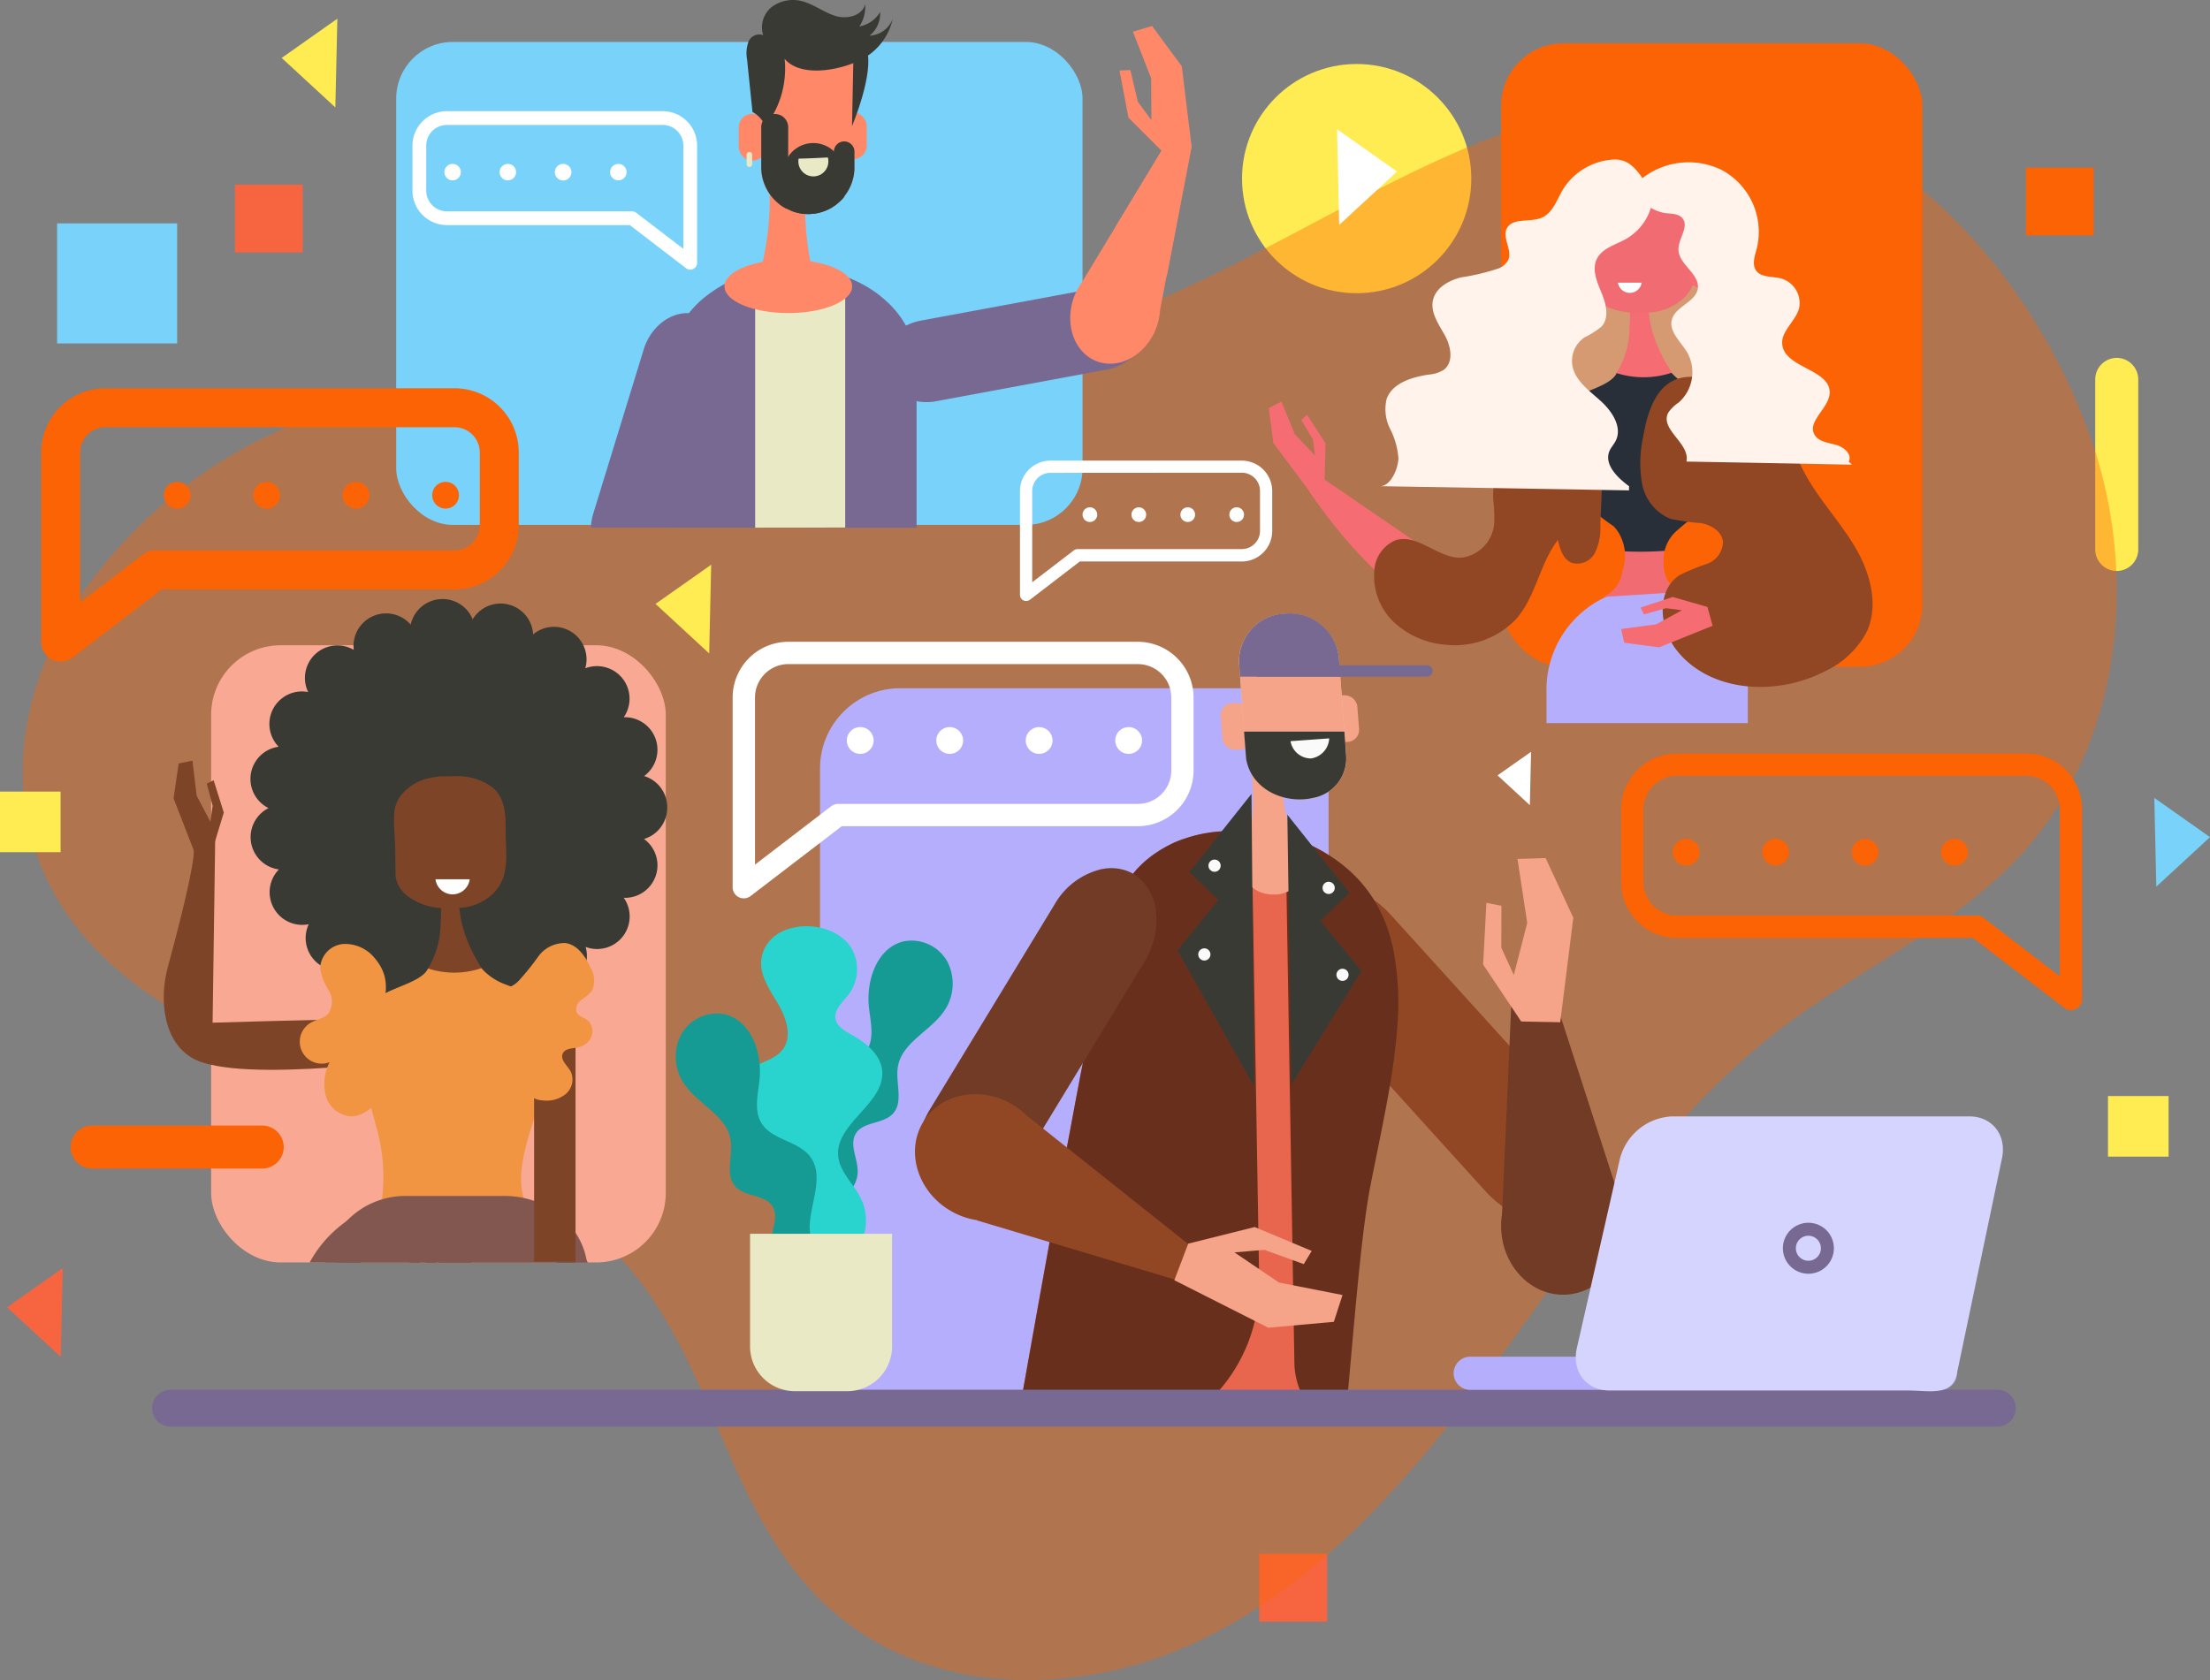 <svg xmlns="http://www.w3.org/2000/svg" id="prefix__Conferences" width="277.333" height="210.895" viewBox="0 0 277.333 210.895">
    <rect x="0" y="0" width="277.333" height="210.895" fill="#808080" stroke="none"/>
    <defs>
        <style>
            .prefix__cls-1{fill:#ffeb52}.prefix__cls-2{fill:#78d2f9}.prefix__cls-3{fill:#f76540}.prefix__cls-4{fill:#fb6304}.prefix__cls-6{fill:#b5aefc}.prefix__cls-7{fill:#786992}.prefix__cls-8{fill:#eae9c5}.prefix__cls-9{fill:#ff8868}.prefix__cls-10{fill:#3a3a35}.prefix__cls-11{fill:#914724}.prefix__cls-12{fill:#344a9f}.prefix__cls-14{fill:#fafafa}.prefix__cls-15{fill:#68301c}.prefix__cls-16{fill:#f5a489}.prefix__cls-17{fill:#723b26}.prefix__cls-22{fill:#825750}.prefix__cls-23{fill:#7d4428}.prefix__cls-25{fill:#f19542}.prefix__cls-26,.prefix__cls-33{fill:none;stroke:#400909;stroke-linecap:round;stroke-linejoin:round}.prefix__cls-26{stroke-width:1.19px}.prefix__cls-27{fill:#c78361;opacity:.32}.prefix__cls-28{fill:#fff}.prefix__cls-30{fill:#f56d73}.prefix__cls-31{fill:#282f39}.prefix__cls-32{fill:#f06c72}.prefix__cls-33{stroke-width:1.16px}.prefix__cls-34{fill:#fff3eb}.prefix__cls-38{fill:#169b94}
        </style>
    </defs>
    <g id="prefix__Layer_2" data-name="Layer 2">
        <g id="prefix__OBJECTS">
            <path id="prefix__Path_372" d="M462.161 105.243a2.712 2.712 0 0 1-2.7-2.707V81.191a2.712 2.712 0 0 1 2.7-2.7 2.713 2.713 0 0 1 2.7 2.7v21.345a2.712 2.712 0 0 1-2.7 2.707z" class="prefix__cls-1" data-name="Path 372" transform="translate(-196.531 -33.569)"/>
            <circle id="prefix__Ellipse_25" cx="14.387" cy="14.387" r="14.387" class="prefix__cls-1" data-name="Ellipse 25" transform="translate(155.86 8.033)"/>
            <path id="prefix__Rectangle_96" d="M0 0H15.068V15.068H0z" class="prefix__cls-2" data-name="Rectangle 96" transform="translate(7.165 28.039)"/>
            <path id="prefix__Rectangle_97" d="M0 0H8.515V8.515H0z" class="prefix__cls-3" data-name="Rectangle 97" transform="translate(29.477 23.175)"/>
            <path id="prefix__Rectangle_98" d="M0 0H8.515V8.515H0z" class="prefix__cls-3" data-name="Rectangle 98" transform="translate(158.023 195.041)"/>
            <path id="prefix__Rectangle_99" d="M0 0H8.515V8.515H0z" class="prefix__cls-4" data-name="Rectangle 99" transform="translate(254.225 21.035)"/>
            <path id="prefix__Path_373" d="M264.655 64.517c-7.605-22.289-28.041-44.842-53.9-43.228-29.755 1.86-53.627 26.656-82.938 31.474-1.969.32-3.937.572-5.911.818-27.106 3.142-55.733-1.533-81.833 8.309a60.346 60.346 0 0 0-28.79 23.354c-5.322 8.424-7.851 18.925-5.328 28.55 4.727 18.026 22.73 25.385 38.444 31.554 13.734 5.4 27.623 11.817 37.2 23.508 10.449 12.8 11.96 30.33 24.275 41.775 12.515 11.651 31.772 11.491 46.587 4.464 16.195-7.657 28.063-22.118 38.622-36.636 10.341-14.226 20.79-29.963 34.993-40.63 9.889-7.439 21.648-12.59 29.935-21.774 12.214-13.586 14.543-34.255 8.644-51.538zm-31.171-27.468a1.168 1.168 0 0 1 0-2.335 1.174 1.174 0 0 1 0 2.346z" data-name="Path 373" transform="translate(-2.126 -9.067)" style="opacity:.39;fill:#fb6304"/>
            <rect id="prefix__Rectangle_100" width="63.824" height="92.099" class="prefix__cls-6" data-name="Rectangle 100" rx="10.07" transform="translate(102.903 86.392)"/>
            <rect id="prefix__Rectangle_101" width="52.871" height="78.25" class="prefix__cls-4" data-name="Rectangle 101" rx="7.82" transform="translate(188.375 5.441)"/>
            <rect id="prefix__Rectangle_102" width="86.13" height="60.625" class="prefix__cls-2" data-name="Rectangle 102" rx="7.11" transform="translate(49.718 5.264)"/>
            <path id="prefix__Path_374" d="M146.92 91.283V70.836a10.117 10.117 0 0 1 1.465-5.2A13.734 13.734 0 0 1 151 62.584a17.385 17.385 0 0 1 11.376-4.006 18.238 18.238 0 0 1 8.321 1.957 15.346 15.346 0 0 1 2.592 1.642l.486.412a12.343 12.343 0 0 1 1.265 1.242 11.56 11.56 0 0 1 1.316 1.8 10.071 10.071 0 0 1 1.511 5.208v20.455z" class="prefix__cls-7" data-name="Path 374" transform="translate(-62.844 -25.051)"/>
            <path id="prefix__Path_375" d="M165.6 91.284v-32.1a19.016 19.016 0 0 1 4.767-.6 18.61 18.61 0 0 1 6.529 1.145v31.544z" class="prefix__cls-8" data-name="Path 375" transform="translate(-70.834 -25.052)"/>
            <path id="prefix__Path_376" d="M171.665 43.66c0-1.207-.052-3.022-.166-4.99h-4.286v3.03a35.479 35.479 0 0 1-2.123 11.909l.034.343c1.207-2.117 2.638-3.348 4.166-3.348s3 1.253 4.218 3.434a37.453 37.453 0 0 1-1.843-10.381z" class="prefix__cls-9" data-name="Path 376" transform="translate(-70.616 -16.536)"/>
            <path id="prefix__Path_377" d="M158.87 60.3c0 1.854 3.582 3.353 8.012 3.353s8.012-1.5 8.012-3.353-3.582-3.353-8.012-3.353-8.012 1.502-8.012 3.353z" class="prefix__cls-9" data-name="Path 377" transform="translate(-67.956 -24.355)"/>
            <rect id="prefix__Rectangle_103" width="3.371" height="5.877" class="prefix__cls-9" data-name="Rectangle 103" rx="1.685" transform="translate(92.7 14.288)"/>
            <rect id="prefix__Rectangle_104" width="3.371" height="5.877" class="prefix__cls-9" data-name="Rectangle 104" rx="1.685" transform="translate(105.398 14.094)"/>
            <path id="prefix__Path_378" d="M166.911 11.123v12.052a5.8 5.8 0 0 0 2.289 4.635 5.667 5.667 0 0 0 .773.515 5.419 5.419 0 0 0 .744.326 5.66 5.66 0 0 0 2.043.383 5.849 5.849 0 0 0 3.274-1A6.722 6.722 0 0 0 177 27.2a5.076 5.076 0 0 0 .572-.727l.2-.3.1-.183a1.42 1.42 0 0 0 .126-.246 3.078 3.078 0 0 0 .166-.372 2.205 2.205 0 0 0 .155-.423 5.219 5.219 0 0 0 .252-1.2 4.674 4.674 0 0 0 .029-.572V11.123a5.86 5.86 0 1 0-11.714 0z" class="prefix__cls-9" data-name="Path 378" transform="translate(-71.384 -2.168)"/>
            <path id="prefix__Path_379" d="M172.4 33.087a3.743 3.743 0 0 1 6.89 2.077v2.163a3.686 3.686 0 0 1-.132.944l-.624.5a3.433 3.433 0 0 0-.572.635 5.889 5.889 0 0 1-3.073.881 5.66 5.66 0 0 1-2.043-.383 3.028 3.028 0 0 1-.538-.7 3.674 3.674 0 0 1-.509-1.877v-2.163a3.748 3.748 0 0 1 .601-2.077z" class="prefix__cls-10" data-name="Path 379" transform="translate(-73.486 -13.414)"/>
            <path id="prefix__Path_380" d="M178.774 34.53a1.883 1.883 0 1 1-3.668.149c1.225-.023 2.444-.086 3.668-.149z" class="prefix__cls-8" data-name="Path 380" transform="translate(-74.887 -14.765)"/>
            <path id="prefix__Path_381" d="M177.775 7.625a7.564 7.564 0 0 0 4.28-5.265 3.279 3.279 0 0 1-2.907 2.106A3.548 3.548 0 0 0 180.47 1.5a3.794 3.794 0 0 1-2.6 1.808 4.481 4.481 0 0 0 .721-2.8c-.332 1.442-2.232 1.917-3.651 1.505S172.316.632 170.9.208a4.469 4.469 0 0 0-3.909.572A3.245 3.245 0 0 0 165.8 4.4a1.471 1.471 0 0 0-1.848.83 4.263 4.263 0 0 0-.172 2.232q.332 3.3.675 6.587a3.634 3.634 0 0 1 1.62 1.791 11.834 11.834 0 0 0 2.415-8.458c2.035 2.377 6.87 1.41 9.285.243z" class="prefix__cls-10" data-name="Path 381" transform="translate(-70.025 .008)"/>
            <path id="prefix__Path_382" d="M187.006 11.526l-.166 8.206s2.81-6.673 1.848-9.591-1.682 1.385-1.682 1.385z" class="prefix__cls-10" data-name="Path 382" transform="translate(-79.92 -3.899)"/>
            <path id="prefix__Path_383" d="M182.881 32.228v6.9a6.725 6.725 0 0 0 .967-.83 5.076 5.076 0 0 0 .572-.727l.2-.3.1-.183a1.417 1.417 0 0 0 .126-.246 3.076 3.076 0 0 0 .166-.372 2.2 2.2 0 0 0 .155-.423 5.22 5.22 0 0 0 .252-1.2 4.68 4.68 0 0 0 .029-.572v-2.047a1.293 1.293 0 0 0-2.581 0z" class="prefix__cls-10" data-name="Path 383" transform="translate(-78.221 -13.264)"/>
            <path id="prefix__Path_384" d="M166.93 26.637V31.7a5.889 5.889 0 0 0 3.07 5.146 1.213 1.213 0 0 0 .206-.378 1.5 1.5 0 0 0 .109-.572v-9.259A1.665 1.665 0 0 0 168.687 25h-.069a1.665 1.665 0 0 0-1.688 1.637z" class="prefix__cls-10" data-name="Path 384" transform="translate(-71.403 -10.689)"/>
            <path id="prefix__Path_385" d="M171 43.406a5.667 5.667 0 0 0 .773.515 5.419 5.419 0 0 0 .744.326 5.66 5.66 0 0 0 2.043.383 5.849 5.849 0 0 0 3.274-1 6.725 6.725 0 0 0 .967-.829 3.344 3.344 0 0 0 .292-.338c-.046-.057-.092-.1-.143-.155a2.575 2.575 0 0 0-1.831-.767h-3.657A2.609 2.609 0 0 0 171 43.406z" class="prefix__cls-10" data-name="Path 385" transform="translate(-73.144 -17.764)"/>
            <path id="prefix__Path_386" d="M164.073 35.207a.349.349 0 0 0 .349-.349v-1.179a.349.349 0 0 0-.349-.349.343.343 0 0 0-.343.349v1.179a.343.343 0 0 0 .343.349z" class="prefix__cls-8" data-name="Path 386" transform="translate(-70.034 -14.252)"/>
            <path id="prefix__Path_387" d="M198.225 67.275l21.175-3.926c3.319-.612 6.472 1.145 7.01 3.943s-1.717 5.557-5.053 6.169l-21.173 3.926a6.609 6.609 0 0 1-5.293-1.2 4.652 4.652 0 0 1-1.579-2.215 3.835 3.835 0 0 1-.132-.5 4.733 4.733 0 0 1 1.076-3.9 5.775 5.775 0 0 1 .692-.75 6.81 6.81 0 0 1 3.277-1.547z" class="prefix__cls-7" data-name="Path 387" transform="translate(-82.601 -27.041)"/>
            <path id="prefix__Path_388" d="M140.117 95.6H129.57a7.354 7.354 0 0 1 .3-1.751l6.329-20.6c.99-3.228 4.006-5.2 6.735-4.389s4.126 4.1 3.136 7.331z" class="prefix__cls-7" data-name="Path 388" transform="translate(-55.423 -29.373)"/>
            <path id="prefix__Path_389" d="M235.44 49.457c-1.551 3.285-.618 7.09 2.089 8.5s6.157-.109 7.714-3.393a7.742 7.742 0 0 0 .727-2.861l3.9-20.332L247.205 30 236.23 48.146a8.47 8.47 0 0 0-.79 1.31z" class="prefix__cls-9" data-name="Path 389" transform="translate(-100.387 -12.828)"/>
            <path id="prefix__Path_390" d="M244.48 41.445L251.393 30l2.69 1.4-3.09 16.1a12.225 12.225 0 0 1-6.513-6.055z" class="prefix__cls-9" data-name="Path 390" transform="translate(-104.575 -12.828)"/>
            <path id="prefix__Path_391" d="M251.177 21.753l3.382-.807-1.247-10.209-3.732-5.047-2.4.715 2.289 5.86.029 5.236L247.8 15.2l-.939-3.977-1.362.052 1.122 5.929z" class="prefix__cls-9" data-name="Path 391" transform="translate(-105.011 -2.429)"/>
            <path id="prefix__Path_392" d="M294.471 197.759l22.982 25.362c3.594 3.977 4.006 9.316.984 11.886s-8.492 1.419-12.086-2.558L283.386 207.1a10.671 10.671 0 0 1-2.976-7.788.16.16 0 0 1 0-.051 5.974 5.974 0 0 1 1.454-3.531 5.564 5.564 0 0 1 .526-.509 6.752 6.752 0 0 1 5.837-1.173 9.833 9.833 0 0 1 1.476.441 12.28 12.28 0 0 1 4.767 3.273z" class="prefix__cls-11" data-name="Path 392" transform="translate(-119.933 -82.914)"/>
            <path id="prefix__Path_393" d="M233.512 309.632l-8.773-3.342-.469 3.342z" class="prefix__cls-12" data-name="Path 393" transform="translate(-95.93 -131.009)"/>
            <path id="prefix__Path_394" d="M268.239 305.906l-.349-5.133-.217-3.193-7.485 2.06-22.747 6.266z" class="prefix__cls-12" data-name="Path 394" transform="translate(-101.563 -127.283)"/>
            <path id="prefix__Path_395" d="M263.7 256.6q.132-1.087.24-2.232c1.03-9.969 1.866-22.553 3.153-29.185.647-3.3 1.4-6.741 2.031-10.18.16-.87.32-1.717.458-2.6.172-1.07.326-2.129.452-3.187.057-.475.109-.961.166-1.442.029-.349.063-.692.092-1.053a33.85 33.85 0 0 0-.423-9.545 20.531 20.531 0 0 0-.744-2.661c-1.6-4.441-4.813-8.109-10.65-10.449L258.3 184l-.217-.092c-.624-.24-1.27-.458-1.951-.664-.572-.183-1.179-.338-1.774-.469s-1.236-.235-1.854-.309a19.422 19.422 0 0 0-4.223-.092 17.345 17.345 0 0 0-4.246.9c-.315.1-.629.217-.933.343a11.832 11.832 0 0 0-1.185.572 15.4 15.4 0 0 0-1.448.87 13.382 13.382 0 0 0-2.335 2 12.126 12.126 0 0 0-2.972 5.941c-.383 1.288-.944 3.805-1.642 7.153-.166.876-.361 1.808-.572 2.787-.338 1.717-.7 3.537-1.076 5.488-.286 1.482-.572 3.039-.893 4.63-.16.858-.32 1.717-.492 2.6l-.979 5.253c-.572 2.93-1.093 5.929-1.642 8.921-1.814 9.952-3.571 19.829-4.8 26.776z" data-name="Path 395" transform="translate(-95.417 -77.973)" style="fill:#e8664e"/>
            <path id="prefix__Path_396" d="M278.1 169.122q-.086-.8-.206-1.682l-3.537.2c.029.361.057.7.08 1.03q1.84.23 3.663.452z" class="prefix__cls-14" data-name="Path 396" transform="translate(-117.356 -71.617)"/>
            <path id="prefix__Path_397" d="M243.551 256.584a20.447 20.447 0 0 0 9.883-17.814l-.95-56.333a19.421 19.421 0 0 0-4.223-.092 17.343 17.343 0 0 0-4.246.9c-.315.1-.629.217-.933.343a11.84 11.84 0 0 0-1.185.572 15.392 15.392 0 0 0-1.448.87 13.38 13.38 0 0 0-2.335 2 12.126 12.126 0 0 0-2.953 5.951c-.383 1.288-.944 3.806-1.642 7.153-.166.876-.361 1.808-.572 2.787-.338 1.717-.7 3.537-1.076 5.488-.286 1.482-.572 3.039-.893 4.63-.16.858-.32 1.717-.492 2.6l-.979 5.253c-.572 2.93-1.093 5.929-1.642 8.921-1.814 9.952-3.571 19.829-4.8 26.776z" class="prefix__cls-15" data-name="Path 397" transform="translate(-95.417 -77.961)"/>
            <path id="prefix__Path_398" d="M287.032 257.336h2.4c1.019-10.346 1.877-22.936 3.176-29.7.681-3.5 1.465-7.142 2.129-10.781.172-.921.332-1.837.481-2.758.183-1.145.343-2.255.469-3.376.069-.5.114-1.013.177-1.522.034-.372.069-.738.092-1.116a35.9 35.9 0 0 0-.446-10.112 21.965 21.965 0 0 0-.773-2.815c-1.677-4.7-5.053-8.584-11.176-11.062l-.183-.063a9.4 9.4 0 0 0-1.316 4.984l1.019 60.808a9.488 9.488 0 0 0 3.951 7.513z" class="prefix__cls-15" data-name="Path 398" transform="translate(-120.648 -78.713)"/>
            <path id="prefix__Path_399" d="M277.67 171.28c-.074-.933-.217-2.329-.423-3.84l-3.537.2c.069.9.137 1.717.183 2.335a25.528 25.528 0 0 1-1.053 9.276 1.949 1.949 0 0 0 .046.263c.876-1.688 1.98-2.707 3.239-2.775s2.529.83 3.674 2.466a27.639 27.639 0 0 1-2.129-7.925z" class="prefix__cls-16" data-name="Path 399" transform="translate(-116.706 -71.617)"/>
            <path id="prefix__Path_400" d="M276.387 190.535a4.436 4.436 0 0 1-1.1-.074h-.034a4.006 4.006 0 0 1-3.2-3.485 3.611 3.611 0 0 1 .864-2.6 4.006 4.006 0 0 1 2.346-1.345 5.65 5.65 0 0 1 .572-.063 4.223 4.223 0 0 1 2.861.887 3.221 3.221 0 0 1 .481.446 3.657 3.657 0 0 1 .979 2.215 3.846 3.846 0 0 1-3.76 4.023z" class="prefix__cls-16" data-name="Path 400" transform="translate(-116.361 -78.254)"/>
            <path id="prefix__Path_401" d="M343.753 241.219l-8.647-26.719-4.5-.2-1.316 29.757a9.9 9.9 0 0 0-.1 2.026c.286 4.784 4.006 8.4 8.286 8.08s7.542-4.452 7.256-9.236a9.351 9.351 0 0 0-.979-3.708z" class="prefix__cls-17" data-name="Path 401" transform="translate(-140.802 -91.661)"/>
            <path id="prefix__Path_402" d="M279.119 146l-3.434 2.129a.607.607 0 0 1-.807-.155l-.172-.24a.521.521 0 0 1 .154-.75l3.434-2.129a.612.612 0 0 1 .807.149l.172.246a.521.521 0 0 1-.155.75z" data-name="Path 402" transform="translate(-117.462 -61.916)" style="fill:#d39933"/>
            <path id="prefix__Path_403" d="M293.69 158.37h-.4a1.591 1.591 0 0 1-1.717-1.408l-.223-2.861a1.528 1.528 0 0 1 1.488-1.585h.4a1.6 1.6 0 0 1 1.717 1.408l.223 2.861a1.528 1.528 0 0 1-1.488 1.585z" class="prefix__cls-16" data-name="Path 403" transform="translate(-124.622 -65.231)"/>
            <path id="prefix__Path_404" d="M270.019 160.054h-.406a1.6 1.6 0 0 1-1.717-1.4l-.217-2.861a1.516 1.516 0 0 1 1.482-1.585h.406a1.585 1.585 0 0 1 1.717 1.4l.217 2.861a1.517 1.517 0 0 1-1.482 1.585z" class="prefix__cls-16" data-name="Path 404" transform="translate(-114.497 -65.953)"/>
            <path id="prefix__Path_405" d="M281.029 157.724c-3.365.8-7.674-.876-8.4-4.881l-.916-12.017a5.952 5.952 0 0 1 5.814-6.2 6.245 6.245 0 0 1 6.7 5.494s.91 11.983.916 12.017a5.075 5.075 0 0 1-4.114 5.587z" data-name="Path 405" transform="translate(-116.219 -57.575)" style="fill:#edc59c"/>
            <path id="prefix__Path_406" d="M281.029 157.724c-3.365.8-7.674-.876-8.4-4.881l-.916-12.017a5.952 5.952 0 0 1 5.814-6.2 6.245 6.245 0 0 1 6.7 5.494s.91 11.983.916 12.017a5.075 5.075 0 0 1-4.114 5.587z" class="prefix__cls-16" data-name="Path 406" transform="translate(-116.219 -57.575)"/>
            <path id="prefix__Path_407" d="M271.827 142.489h12.59c-.109-1.425-.183-2.426-.183-2.426a6.215 6.215 0 0 0-6.7-5.494 5.976 5.976 0 0 0-5.814 6.2z" class="prefix__cls-7" data-name="Path 407" transform="translate(-116.219 -57.55)"/>
            <path id="prefix__Path_408" d="M285.4 160.48h-12.59l.263 3.434c.721 4.006 5.03 5.677 8.395 4.881a5.042 5.042 0 0 0 4.12-5.591c.012-.034-.08-1.167-.188-2.724z" class="prefix__cls-10" data-name="Path 408" transform="translate(-116.693 -68.64)"/>
            <path id="prefix__Path_409" d="M283 162.309a2.6 2.6 0 0 0 2.564 2.169 2.667 2.667 0 0 0 2.289-2.518z" class="prefix__cls-14" data-name="Path 409" transform="translate(-121.051 -69.273)"/>
            <path id="prefix__Path_410" d="M229.646 202.231l-15.663 25.752c-2.455 4.006-6.987 5.688-10.077 3.68s-3.622-6.93-1.145-10.964l15.657-25.752a9.225 9.225 0 0 1 5.951-4.418h.046a5.722 5.722 0 0 1 3.485.406 5.842 5.842 0 0 1 .572.326 6.255 6.255 0 0 1 2.667 4.727 9.025 9.025 0 0 1 .034 1.368 10.358 10.358 0 0 1-1.528 4.876z" class="prefix__cls-17" data-name="Path 410" transform="translate(-86.062 -81.446)"/>
            <path id="prefix__Path_411" d="M213.1 241.442c-4.006-2.524-9.087-1.648-11.365 1.951s-.887 8.584 3.107 11.09a9.288 9.288 0 0 0 3.559 1.328v.029l25.683 7.68 2.26-3.577-21.677-17.259a9.551 9.551 0 0 0-1.568-1.242z" class="prefix__cls-11" data-name="Path 411" transform="translate(-85.821 -102.654)"/>
            <path id="prefix__Path_412" d="M259.265 271.233l-1.745 4.589 11.794 5.963 8.223-.738 1.087-3.365-7.977-1.568-5.579-3.783 3.754-.32 4.939 1.791 1-1.654-7.159-3z" class="prefix__cls-16" data-name="Path 412" transform="translate(-110.153 -115.123)"/>
            <path id="prefix__Path_413" d="M267.485 174.13l-7.806 9.814 3.645 3.514-5.145 6.3 9.625 17.088z" class="prefix__cls-10" data-name="Path 413" transform="translate(-110.435 -74.478)"/>
            <path id="prefix__Path_414" d="M282.3 178.69l7.806 9.814-3.645 3.514 5.145 6.306-8.806 14.261z" class="prefix__cls-10" data-name="Path 414" transform="translate(-120.752 -76.429)"/>
            <circle id="prefix__Ellipse_26" cx=".767" cy=".767" r=".767" class="prefix__cls-14" data-name="Ellipse 26" transform="translate(151.648 107.898)"/>
            <circle id="prefix__Ellipse_27" cx=".767" cy=".767" r=".767" class="prefix__cls-14" data-name="Ellipse 27" transform="translate(150.366 119.04)"/>
            <circle id="prefix__Ellipse_28" cx=".767" cy=".767" r=".767" class="prefix__cls-14" data-name="Ellipse 28" transform="translate(165.966 110.685)"/>
            <path id="prefix__Path_415" d="M294.584 213.257a.761.761 0 1 1-.221-.542.767.767 0 0 1 .221.542z" class="prefix__cls-14" data-name="Path 415" transform="translate(-125.35 -90.887)"/>
            <path id="prefix__Path_416" d="M330.013 208.725l4.9.092 1.642-13.116-3.474-7.491-3.531.109 1.219 8.04-1.682 6.529-1.568-3.428.017-5.253-1.888-.378-.412 7.748z" class="prefix__cls-16" data-name="Path 416" transform="translate(-139.119 -80.501)"/>
            <path id="prefix__Path_417" d="M296.549 147.346h-21.174a.721.721 0 0 1-.715-.721.715.715 0 0 1 .715-.715h21.173a.721.721 0 0 1 .721.715.727.727 0 0 1-.72.721z" class="prefix__cls-7" data-name="Path 417" transform="translate(-117.484 -62.408)"/>
            <path id="prefix__Path_418" d="M264.92 304.83H35.68a2.315 2.315 0 1 0 0 4.63h229.24a2.315 2.315 0 0 0 0-4.63z" class="prefix__cls-7" data-name="Path 418" transform="translate(-14.272 -130.385)"/>
            <rect id="prefix__Rectangle_105" width="57.054" height="77.472" data-name="Rectangle 105" rx="8.73" transform="translate(26.495 80.996)" style="fill:#f9a993"/>
            <path id="prefix__Path_419" d="M103.8 269.255A16.281 16.281 0 0 0 88.8 259a15.842 15.842 0 0 0-3.474.389V259a17.182 17.182 0 0 0-1.866.933 16.521 16.521 0 0 0-9.643 9.3z" data-name="Path 419" transform="translate(-31.576 -110.781)" style="fill:#1c231d"/>
            <path id="prefix__Path_420" d="M84.553 271.2a22.249 22.249 0 0 0-3.176-5.579c-1.047-1.4-1.631-2.381-3.485-1.986A15.216 15.216 0 0 0 67.9 271.2z" class="prefix__cls-22" data-name="Path 420" transform="translate(-29.044 -112.726)"/>
            <path id="prefix__Path_421" d="M118.835 272.325a13.281 13.281 0 0 0-8.1-6.06c-1.66-.389-2.18.572-3.119 1.963a24.848 24.848 0 0 0-2.289 4.1z" class="prefix__cls-22" data-name="Path 421" transform="translate(-45.054 -113.851)"/>
            <path id="prefix__Path_422" d="M107.219 157.6v-.04a.235.235 0 0 0 0-.063 4.092 4.092 0 0 0-2.9-3.891 4.1 4.1 0 0 0 1.448-4.641 4.086 4.086 0 0 0-4.006-2.741 4.092 4.092 0 0 0-.143-4.853 4.1 4.1 0 0 0-4.681-1.293 4.086 4.086 0 0 0-6.552-4.252 4.086 4.086 0 0 0-7.582-1.894 4.086 4.086 0 0 0-7.777.67 4.086 4.086 0 0 0-7.147 3.159 4.08 4.08 0 0 0-5.723 5.3 4.086 4.086 0 0 0-3.7 6.867 4.08 4.08 0 0 0-1.27 7.7 4.086 4.086 0 0 0 1.3 7.7 4.092 4.092 0 0 0-.658 4.83 4.086 4.086 0 0 0 4.4 2.049 4.086 4.086 0 0 0 5.723 5.282 4.086 4.086 0 0 0 7.159 3.13 4.086 4.086 0 0 0 3.674 3.193h.316a4.063 4.063 0 0 0 3.788-2.569 4.08 4.08 0 0 0 7.548-1.911 4.086 4.086 0 0 0 6.541-4.275 4.086 4.086 0 0 0 4.79-6.163 4.086 4.086 0 0 0 4.006-2.758 4.08 4.08 0 0 0-1.471-4.63 4.092 4.092 0 0 0 2.913-3.909z" class="prefix__cls-10" data-name="Path 422" transform="translate(-23.487 -56.192)"/>
            <path id="prefix__Path_423" d="M41.416 181.748l-1.843 1.568v.132c.835.99-3.039 14.787-3.279 15.817-.921 3.954-.326 9.1 3.434 11.027a7.148 7.148 0 0 0 2.249.692c-.12 0 .057-4.744.063-5.248l.309-21.8v-.269l.04-2.775z" class="prefix__cls-23" data-name="Path 423" transform="translate(-15.361 -77.37)"/>
            <path id="prefix__Path_424" d="M69.655 228.5s-25.889 3.657-28.945-.876l1.253-3.571 2.152-.074c5.826-.177 21.648-.635 24.269-.389z" class="prefix__cls-23" data-name="Path 424" transform="translate(-17.413 -95.603)"/>
            <path id="prefix__Path_425" d="M93.313 254.187a5.917 5.917 0 0 0 .28-2.587h4.858c-.521 3.491.835 4.887 2.255 5.2l-9.8.635a4.006 4.006 0 0 0 2.4-3.25z" data-name="Path 425" transform="translate(-38.886 -107.616)" style="fill:#ffb980"/>
            <path id="prefix__Path_426" d="M98.537 188.317l-4.223-.137v.2a19.8 19.8 0 0 1 .979 7.914 11.193 11.193 0 0 1-1.717 6c-.189.155-.109 2.615 3.113 2.718a6.032 6.032 0 0 0 4.727-1.631c-3.516-4.597-4.962-10.074-2.879-15.064z" class="prefix__cls-23" data-name="Path 426" transform="translate(-40.001 -80.488)"/>
            <path id="prefix__Path_427" d="M82.627 225.453c.9 3.308 3.76 4.189 5.27 6.192a.269.269 0 0 1 .28.092 4.869 4.869 0 0 1 .681.95 5.94 5.94 0 0 1 .681 2.192 40.1 40.1 0 0 0 4.853-.063 4.876 4.876 0 0 1 1.408-2.466 39.045 39.045 0 0 1 3.514-2.861 15.01 15.01 0 0 0 5.019-9.322 3.828 3.828 0 0 0-.641-2.993c-1.1-1.431-3.325-1.923-5.351-2.741a7.439 7.439 0 0 1-3.107-2.072 10.558 10.558 0 0 1-6.684.04c-.8 1.717-4.647 2.386-6.043 3.559-2.117 1.785-.618 6.786.12 9.493z" class="prefix__cls-25" data-name="Path 427" transform="translate(-34.827 -90.831)"/>
            <path id="prefix__Path_428" d="M101.45 180.57a1.717 1.717 0 0 1 2.484.681" class="prefix__cls-26" data-name="Path 428" transform="translate(-43.395 -77.113)"/>
            <path id="prefix__Path_429" d="M91.6 179.87a1.717 1.717 0 0 0-2.484.681" class="prefix__cls-26" data-name="Path 429" transform="translate(-38.121 -76.813)"/>
            <path id="prefix__Path_430" d="M105.379 188.345a1.145 1.145 0 1 1-1.145-1.145 1.144 1.144 0 0 1 1.145 1.145z" class="prefix__cls-27" data-name="Path 430" transform="translate(-44.096 -80.069)"/>
            <path id="prefix__Path_431" d="M86.47 177.29c0 .366.034.732.046 1.1.051 1.379.057 2.758.08 4.137a2.289 2.289 0 0 0 0 .28 3.651 3.651 0 0 0 1.219 2.243 4.4 4.4 0 0 0 .526.429 7.971 7.971 0 0 0 4.759 1.351l1.11-.029a6.627 6.627 0 0 0 4.532-1.717 4.443 4.443 0 0 0 .361-.372c.114-.143.229-.275.326-.423a4.436 4.436 0 0 0 .464-.807 3.942 3.942 0 0 0 .235-.572c.046-.137.086-.28.12-.418a9.345 9.345 0 0 0 .235-2.506.218.218 0 0 0 0-.086v-.252c0-.647-.057-1.3-.069-1.951v-.8c0-1.688-.069-3.64-1.356-4.956a4.131 4.131 0 0 0-.412-.361 7.5 7.5 0 0 0-4.721-1.316h-1.51a1.649 1.649 0 0 0-.406.034c-.137.034-.275.029-.406.052-.275.046-.572.1-.818.16a6.077 6.077 0 0 0-3.731 2.461 4.1 4.1 0 0 0-.618 1.9 15.021 15.021 0 0 0 .034 2.419z" class="prefix__cls-23" data-name="Path 431" transform="translate(-36.958 -72.826)"/>
            <path id="prefix__Path_432" d="M99.792 192.86a2.163 2.163 0 0 1-4.292 0z" class="prefix__cls-28" data-name="Path 432" transform="translate(-40.85 -82.49)"/>
            <path id="prefix__Path_433" d="M81.289 245.831a21.648 21.648 0 0 1-2.289 5.54h24.733c-1.391-2.8-3.714-5.568-4.378-8.693-1.019-4.813 2.861-11.668 2.8-14.776L86.136 217.19c-9.425.835-7 10.341-5.019 17.551a22.386 22.386 0 0 1 .172 11.09z" class="prefix__cls-25" data-name="Path 433" transform="translate(-33.792 -92.897)"/>
            <path id="prefix__Path_434" d="M75.155 208.861a4.773 4.773 0 0 0-4.006-1.8 3.169 3.169 0 0 0-2.861 3.016 7.551 7.551 0 0 0 1.07 2.8 2.735 2.735 0 0 1 0 2.861c-.572.681-1.551.778-2.289 1.225a2.753 2.753 0 0 0 2.4 4.933 5.98 5.98 0 0 0-.469 4.24 3.548 3.548 0 0 0 3.17 2.558c1.585 0 2.861-1.265 3.868-2.472a2.289 2.289 0 0 0 .572-.91 2.529 2.529 0 0 0-.086-1.11c-.572-2.627-1.225-6.043-.492-8.693.651-2.419.955-4.479-.877-6.648z" class="prefix__cls-25" data-name="Path 434" transform="translate(-28.11 -88.563)"/>
            <path id="prefix__Path_435" d="M95.837 272.431h4.034l2.375-1.854a2.06 2.06 0 0 0 .355-2.861l-.4-.515a2.054 2.054 0 0 0-2.861-.349l-3.268 2.548a2.06 2.06 0 0 0-.349 2.861z" class="prefix__cls-23" data-name="Path 435" transform="translate(-40.763 -113.957)"/>
            <path id="prefix__Path_436" d="M94.569 276.059l.532-.412a.414.414 0 1 0-.509-.652l-1.362 1.064z" class="prefix__cls-23" data-name="Path 436" transform="translate(-39.879 -117.585)"/>
            <path id="prefix__Path_437" d="M91.059 274.275l3.605-2.815a.412.412 0 0 0-.509-.647l-4.435 3.462z" class="prefix__cls-23" data-name="Path 437" transform="translate(-38.377 -115.801)"/>
            <path id="prefix__Path_438" d="M95.8 269.188c.715-1.631-1.825-.715-2.564-.423-.99.395-2.072 1.293-3.062.658 1.585-.881 3.308-1.585 4.921-2.363 1.11-.532 3.159-1.454 4.115-.406" class="prefix__cls-23" data-name="Path 438" transform="translate(-38.57 -113.85)"/>
            <path id="prefix__Path_439" d="M104.18 270.679c-.681-4.693-5.036-8.349-10.3-8.349H81.651a10.22 10.22 0 0 0-10.3 8.349z" class="prefix__cls-22" data-name="Path 439" transform="translate(-30.52 -112.205)"/>
            <path id="prefix__Path_440" d="M122.326 251.77v-30.782a2.6 2.6 0 1 0-5.2 0v30.782z" class="prefix__cls-23" data-name="Path 440" transform="translate(-50.102 -93.41)"/>
            <path id="prefix__Path_441" d="M107.47 212.392a3.316 3.316 0 0 0 3.594-.818 32.636 32.636 0 0 0 2.461-3.056 4.089 4.089 0 0 1 3.376-1.682c1.545.189 2.564 1.717 3.187 3.113a3.072 3.072 0 0 1 .149 2.9 6.2 6.2 0 0 1-1.339 1.145 1.385 1.385 0 0 0-.572 1.522c.235.515.893.652 1.345 1a1.814 1.814 0 0 1 .526 2.037 2.289 2.289 0 0 1-1.665 1.373c-.71.155-1.625.109-1.934.767-.378.79.572 1.516 1 2.289a2.386 2.386 0 0 1-.607 2.781 3.783 3.783 0 0 1-2.861.83 2.793 2.793 0 0 1-2.13-1.073 4.326 4.326 0 0 1-.366-2.438 13.683 13.683 0 0 0-3.176-8.927" class="prefix__cls-25" data-name="Path 441" transform="translate(-45.97 -88.46)"/>
            <path id="prefix__Path_442" d="M43.044 177.711l-2.363.618-2.621-6.753.64-4.376 1.728-.355.532 4.4 1.717 3.262.286-2-.738-2.781.864-.418 1.276 4.052z" class="prefix__cls-23" data-name="Path 442" transform="translate(-16.28 -71.364)"/>
            <path id="prefix__Path_443" d="M351.1 48.142c-.961-2.037-3.806-2.289-6.112-2.123a22.465 22.465 0 0 0-9.07 2.106c-2.747 1.465-4.979 4.166-5.024 7.21 0 1.436.406 2.993-.315 4.246s-2.426 1.717-3.886 2.215-3.067 1.408-3.136 2.9c-.086 1.768 2.077 3.485 1.145 4.99-.687 1.087-2.329.9-3.588 1.27a3.577 3.577 0 0 0-2.518 3.708h43.062a6.005 6.005 0 0 0-2.409-3.25c-.99-.7-2-1.768-1.717-2.924a6.428 6.428 0 0 1 .933-1.545 3.433 3.433 0 0 0-.5-4.092 20.342 20.342 0 0 0-2.009-1.448 2.3 2.3 0 0 1-1.053-2.077c.172-.91 1.179-1.482 1.431-2.375a2.922 2.922 0 0 0-1.145-2.609 6.467 6.467 0 0 1-1.989-2.254 10.818 10.818 0 0 1-.246-2.323 2.232 2.232 0 0 0-1.854-1.625z" data-name="Path 443" transform="translate(-136.27 -19.662)" style="fill:#d59a72"/>
            <path id="prefix__Path_444" d="M364.4 145.912v-4.16a12.773 12.773 0 0 0-12.63-12.841 12.778 12.778 0 0 0-12.635 12.841v4.16z" class="prefix__cls-6" data-name="Path 444" transform="translate(-145.065 -55.136)"/>
            <path id="prefix__Path_445" d="M287.559 103.58a6.847 6.847 0 0 0-.761 2.123s12.59 19.709 23 15.823a9.8 9.8 0 0 0 2.289-1.145z" class="prefix__cls-30" data-name="Path 445" transform="translate(-122.674 -44.301)"/>
            <path id="prefix__Path_446" d="M308.028 119.71l12.1 7.554a9.8 9.8 0 0 1-2.289 1.145c-5.4 2.014-9.07-.979-12.252-4.824z" class="prefix__cls-31" data-name="Path 446" transform="translate(-130.714 -51.201)"/>
            <path id="prefix__Path_447" d="M325.56 111.8s3.153-22.8 11.268-24.035l.109 9.5s-9.236 12.635-8.143 16.544z" class="prefix__cls-31" data-name="Path 447" transform="translate(-139.256 -37.539)"/>
            <path id="prefix__Path_448" d="M285.254 97.837l-2.112 1.236-4.332-5.8-.561-4.383 1.574-.807 1.688 4.1 2.535 2.678-.263-2-1.459-2.484.715-.635 2.323 3.565z" class="prefix__cls-30" data-name="Path 448" transform="translate(-119.02 -37.671)"/>
            <path id="prefix__Path_449" d="M353.932 123.351a5.642 5.642 0 0 0 .286-2.581h4.99c-.532 3.479.858 4.87 2.323 5.185l-10.072.635a4.006 4.006 0 0 0 2.472-3.239z" class="prefix__cls-32" data-name="Path 449" transform="translate(-150.335 -51.654)"/>
            <path id="prefix__Path_450" d="M359.318 57.7l-4.343-.137v.2a19.278 19.278 0 0 1 1 7.886 10.872 10.872 0 0 1-1.751 5.98c-.195.155-.109 2.6 3.2 2.712a6.285 6.285 0 0 0 4.858-1.631c-3.634-4.598-5.104-10.04-2.964-15.01z" class="prefix__cls-30" data-name="Path 450" transform="translate(-151.491 -24.616)"/>
            <path id="prefix__Path_451" d="M342.953 94.754c.927 3.3 5.62 6.169 5.723 6.295a4.716 4.716 0 0 1 .7.944 5.756 5.756 0 0 1 .692 2.186 42.4 42.4 0 0 0 4.99-.063 4.8 4.8 0 0 1 1.448-2.455 40.586 40.586 0 0 1 3.611-2.861 14.833 14.833 0 0 0 5.15-9.248 3.743 3.743 0 0 0-.652-2.987c-1.145-1.425-3.434-1.917-5.5-2.73a7.616 7.616 0 0 1-3.2-2.066 11.216 11.216 0 0 1-6.867.04c-.824 1.717-4.778 2.381-6.215 3.548-2.18 1.695-.641 6.702.12 9.397z" class="prefix__cls-31" data-name="Path 451" transform="translate(-146.166 -34.972)"/>
            <path id="prefix__Path_452" d="M362.3 49.982a1.8 1.8 0 0 1 2.552.675" class="prefix__cls-33" data-name="Path 452" transform="translate(-154.972 -21.256)"/>
            <path id="prefix__Path_453" d="M352.177 49.285a1.8 1.8 0 0 0-2.547.681" class="prefix__cls-33" data-name="Path 453" transform="translate(-149.552 -20.96)"/>
            <path id="prefix__Path_454" d="M366.33 57.724a1.185 1.185 0 1 1-1.185-1.145 1.145 1.145 0 0 1 1.185 1.145z" class="prefix__cls-27" data-name="Path 454" transform="translate(-155.682 -24.197)"/>
            <path id="prefix__Path_455" d="M391.231 112.012s-8.813-24.922-15.171-24.693l2.621 10.69s10.426 12.326 10.73 16.922z" class="prefix__cls-31" data-name="Path 455" transform="translate(-160.857 -37.345)"/>
            <path id="prefix__Path_456" d="M391.231 112.012s-8.813-24.922-15.171-24.693l2.621 10.69s10.426 12.326 10.73 16.922z" class="prefix__cls-31" data-name="Path 456" transform="translate(-160.857 -37.345)"/>
            <path id="prefix__Path_457" d="M346.936 46.715c0 .372.034.738.052 1.1.052 1.373.057 2.747.08 4.126a2.368 2.368 0 0 0 0 .28 3.611 3.611 0 0 0 1.253 2.232 5.059 5.059 0 0 0 .538.429 8.424 8.424 0 0 0 4.893 1.339h1.148a6.93 6.93 0 0 0 4.658-1.717 5.448 5.448 0 0 0 .71-.8 4.831 4.831 0 0 0 .475-.8 5.6 5.6 0 0 0 .24-.572c.046-.143.086-.28.126-.418a9.326 9.326 0 0 0 .24-2.5.189.189 0 0 0 0-.08v-.252c0-.647-.063-1.3-.074-1.946v-.8c0-1.682-.074-3.628-1.4-4.939a4.192 4.192 0 0 0-.418-.361 7.92 7.92 0 0 0-4.853-1.31h-1.551l-.418.034a1.165 1.165 0 0 0-.418.052c-.28.04-.572.1-.841.16a6.3 6.3 0 0 0-3.868 2.409 4.006 4.006 0 0 0-.635 1.894 14.877 14.877 0 0 0 .063 2.426z" class="prefix__cls-32" data-name="Path 457" transform="translate(-148.363 -16.993)"/>
            <path id="prefix__Path_458" d="M357.776 62a1.505 1.505 0 0 1-2.976 0z" class="prefix__cls-28" data-name="Path 458" transform="translate(-151.763 -26.516)"/>
            <path id="prefix__Path_459" d="M369.066 129.073c5.579-2.438 11.445-4.681 15.823.486a9.374 9.374 0 0 1 1.408 2.106L359.79 133.7z" class="prefix__cls-31" data-name="Path 459" transform="translate(-153.898 -54.074)"/>
            <path id="prefix__Path_460" d="M373.631 59.134a1.625 1.625 0 1 1-1.619-1.574 1.6 1.6 0 0 1 1.619 1.574z" class="prefix__cls-30" data-name="Path 460" transform="translate(-158.428 -24.616)"/>
            <path id="prefix__Path_461" d="M329.718 102.911a6.959 6.959 0 0 1-.67 3.388 2.5 2.5 0 0 1-2.936 1.265c-1.076-.452-1.471-1.751-1.717-2.861-2.289 2.953-2.753 7.085-5.225 9.9a10.579 10.579 0 0 1-8.761 3.256 10.747 10.747 0 0 1-6.575-2.815 8.011 8.011 0 0 1-2.472-6.581 4.38 4.38 0 0 1 2.667-3.731c2.764-.87 5.316 2.289 8.206 2.192a4.7 4.7 0 0 0 4.165-4.324 19.793 19.793 0 0 0-.12-2.964c-.269-4.921 3.393-12.241 8.767-13.242 6.211-1.188 4.74 12.683 4.671 16.517z" class="prefix__cls-11" data-name="Path 461" transform="translate(-128.891 -36.92)"/>
            <path id="prefix__Path_462" d="M360.044 90.2a15.091 15.091 0 0 0-.132 5.86 5.957 5.957 0 0 0 3.542 4.406 26.15 26.15 0 0 0 3.863.538c1.282.24 2.644 1.076 2.753 2.375a3.008 3.008 0 0 1-2.07 2.762 25.527 25.527 0 0 0-3.388 1.4c-2.964 1.929-2.547 6.627-.372 9.408 4.183 5.345 12.538 5.791 18.57 2.684a11.363 11.363 0 0 0 5.282-4.956c1.557-3.353.469-7.382-1.4-10.575s-4.469-5.917-6.261-9.156c-1.551-2.81-2.512-6.026-4.778-8.292s-7.353-4.487-10.615-3.926c-3.381.586-4.497 4.506-4.994 7.472z" class="prefix__cls-11" data-name="Path 462" transform="translate(-153.848 -35.343)"/>
            <path id="prefix__Path_463" d="M336.915 39.269a6.764 6.764 0 0 1-3.388 5.677c-1.3.744-2.981 1.145-3.662 2.489s0 2.907.572 4.286 1.013 3.113 0 4.235a11.236 11.236 0 0 1-2.169 1.373 3.611 3.611 0 0 0-1.488 3.548c.355 1.883 2.123 3.125 3.565 4.429s2.735 3.3 1.86 5.013c-.223.429-.572.8-.767 1.242-.715 1.671.956 3.342 2.449 4.429v.526l-31.228-.526c1.328 0 2.249-2.2 2.289-3.491a9.67 9.67 0 0 0-1.042-3.7 5.5 5.5 0 0 1-.435-3.76c.692-1.974 3.13-2.735 5.259-3.056a4.235 4.235 0 0 0 1.866-.572c1.322-.938.956-2.947.183-4.349s-1.837-2.861-1.494-4.418 1.951-2.461 3.508-2.861a28.244 28.244 0 0 0 4.675-1.11 2.381 2.381 0 0 0 1.253-1.064c.572-1.248-.807-2.787-.154-4.006.727-1.333 2.861-.71 4.3-1.288s1.94-2.232 2.707-3.537a8.012 8.012 0 0 1 6.318-3.788c2.591-.15 3.484 2.254 5.023 4.279z" class="prefix__cls-34" data-name="Path 463" transform="translate(-129.461 -14.961)"/>
            <path id="prefix__Path_464" d="M358.57 38.4a9.419 9.419 0 0 1 10.873-1.837 8.818 8.818 0 0 1 4.395 9.837c-.258.956-.658 2.072-.029 2.861s1.974.641 3.022.9A3.193 3.193 0 0 1 379.119 54c-.469 1.6-2.289 2.827-2.083 4.486.309 2.913 5.986 3.084 5.946 6.009-.029 1.963-2.9 3.622-1.888 5.316.515.864 1.717.984 2.7 1.253s2.054 1.213 1.574 2.094l.4.389-20.761-.389c.486-2.289-3.359-4.006-2.289-6.123a4.669 4.669 0 0 1 1.322-1.293 5.076 5.076 0 0 0 1.059-6.295c-.813-1.351-2.341-2.627-1.911-4.137.458-1.631 2.97-2.169 3.245-3.84.292-1.843-2.386-3.039-2.426-4.9-.034-1.408 1.431-2.976.446-4.006-.521-.572-1.413-.492-2.18-.607-1.821-.328-3.744-1.764-3.703-3.557z" class="prefix__cls-34" data-name="Path 464" transform="translate(-153.376 -15.22)"/>
            <path id="prefix__Path_465" d="M379.847 301.746h-58.994a2.089 2.089 0 0 1-2.083-2.083 2.089 2.089 0 0 1 2.083-2.083h58.994a2.089 2.089 0 0 1 2.083 2.083 2.089 2.089 0 0 1-2.083 2.083z" class="prefix__cls-6" data-name="Path 465" transform="translate(-136.352 -127.283)"/>
            <path id="prefix__Path_466" d="M387.1 279.284h-37.319c-2.93 0-4.761-2.4-4.086-5.356l5.391-23.7a7.088 7.088 0 0 1 6.529-5.351h37.311c2.93 0 4.761 2.4 4.092 5.356l-5.631 26.9c-.652 2.946-3.359 2.151-6.287 2.151z" data-name="Path 466" transform="translate(-147.809 -104.741)" style="fill:#d5d4ff"/>
            <circle id="prefix__Ellipse_29" cx="2.386" cy="2.386" r="2.386" data-name="Ellipse 29" transform="translate(224.548 154.302)" style="stroke:#786992;stroke-miterlimit:10;stroke-width:1.63px;fill:none"/>
            <path id="prefix__Path_467" d="M62.753 89.43H18.907a5.614 5.614 0 0 0-5.6 5.6v23.812l11.84-9.053h37.6a5.62 5.62 0 0 0 5.6-5.6v-9.157a5.62 5.62 0 0 0-5.6-5.6z" data-name="Path 467" transform="translate(-5.693 -38.249)" style="stroke:#fb6304;stroke-width:4.89px;stroke-linecap:round;stroke-linejoin:round;fill:none"/>
            <path id="prefix__Path_468" d="M39.265 107.372a1.677 1.677 0 1 1-.489-1.189 1.682 1.682 0 0 1 .489 1.189z" class="prefix__cls-4" data-name="Path 468" transform="translate(-15.356 -45.204)"/>
            <path id="prefix__Path_469" d="M58.885 107.372a1.677 1.677 0 1 1-.489-1.189 1.682 1.682 0 0 1 .489 1.189z" class="prefix__cls-4" data-name="Path 469" transform="translate(-23.748 -45.204)"/>
            <path id="prefix__Path_470" d="M78.485 107.372a1.677 1.677 0 1 1-.485-1.189 1.682 1.682 0 0 1 .485 1.189z" class="prefix__cls-4" data-name="Path 470" transform="translate(-32.132 -45.204)"/>
            <path id="prefix__Path_471" d="M98.125 107.372a1.677 1.677 0 1 1-.489-1.189 1.682 1.682 0 0 1 .489 1.189z" class="prefix__cls-4" data-name="Path 471" transform="translate(-40.533 -45.204)"/>
            <path id="prefix__Path_472" d="M162.066 172.977a1.391 1.391 0 0 1-1.4-1.4v-23.808a7 7 0 0 1 6.993-7h43.846a7.01 7.01 0 0 1 7 7v9.156a7 7 0 0 1-7 6.993h-37.147l-11.445 8.773a1.413 1.413 0 0 1-.847.286zm5.6-29.408a4.2 4.2 0 0 0-4.195 4.195v20.979l9.562-7.331a1.4 1.4 0 0 1 .853-.292h37.626a4.2 4.2 0 0 0 4.2-4.195v-9.156a4.2 4.2 0 0 0-4.2-4.195z" class="prefix__cls-28" data-name="Path 472" transform="translate(-68.726 -60.209)"/>
            <path id="prefix__Path_473" d="M189.065 161.157a1.682 1.682 0 1 1-1.677-1.677 1.682 1.682 0 0 1 1.677 1.677z" class="prefix__cls-28" data-name="Path 473" transform="translate(-79.432 -68.212)"/>
            <path id="prefix__Path_474" d="M208.685 161.157a1.682 1.682 0 1 1-1.677-1.677 1.683 1.683 0 0 1 1.677 1.677z" class="prefix__cls-28" data-name="Path 474" transform="translate(-87.824 -68.212)"/>
            <path id="prefix__Path_475" d="M228.3 161.157a1.682 1.682 0 1 1-1.677-1.677 1.682 1.682 0 0 1 1.677 1.677z" class="prefix__cls-28" data-name="Path 475" transform="translate(-96.217 -68.212)"/>
            <path id="prefix__Path_476" d="M247.925 161.157a1.682 1.682 0 1 1-1.677-1.677 1.682 1.682 0 0 1 1.677 1.677z" class="prefix__cls-28" data-name="Path 476" transform="translate(-104.609 -68.212)"/>
            <path id="prefix__Path_477" d="M411.1 197.195l-11.445-8.767h-37.146a7 7 0 0 1-7-7v-9.156a7 7 0 0 1 7-6.993h43.846a7 7 0 0 1 6.993 6.993v23.818a1.4 1.4 0 0 1-.778 1.253 1.379 1.379 0 0 1-1.471-.143zm-48.59-29.122a4.2 4.2 0 0 0-4.2 4.195v9.156a4.2 4.2 0 0 0 4.2 4.195h37.626a1.4 1.4 0 0 1 .853.292l9.562 7.336v-20.98a4.2 4.2 0 0 0-4.195-4.195z" class="prefix__cls-4" data-name="Path 477" transform="translate(-152.067 -70.693)"/>
            <circle id="prefix__Ellipse_30" cx="1.682" cy="1.682" r="1.682" class="prefix__cls-4" data-name="Ellipse 30" transform="translate(243.587 105.288)"/>
            <path id="prefix__Path_478" d="M406.05 185.671a1.677 1.677 0 1 0 .5-1.186 1.682 1.682 0 0 0-.5 1.186z" class="prefix__cls-4" data-name="Path 478" transform="translate(-173.685 -78.7)"/>
            <path id="prefix__Path_479" d="M386.43 185.662a1.677 1.677 0 1 0 .489-1.189 1.682 1.682 0 0 0-.489 1.189z" class="prefix__cls-4" data-name="Path 479" transform="translate(-165.293 -78.692)"/>
            <circle id="prefix__Ellipse_31" cx="1.682" cy="1.682" r="1.682" class="prefix__cls-4" data-name="Ellipse 31" transform="translate(209.904 105.288)"/>
            <path id="prefix__Path_480" d="M42.227 249.581a2.707 2.707 0 0 1-2.7 2.7H18.181a2.707 2.707 0 0 1-2.7-2.7 2.707 2.707 0 0 1 2.7-2.7h21.345a2.707 2.707 0 0 1 2.7 2.7z" class="prefix__cls-4" data-name="Path 480" transform="translate(-6.621 -105.597)"/>
            <path id="prefix__Rectangle_106" d="M0 0H7.605V7.605H0z" class="prefix__cls-1" data-name="Rectangle 106" transform="translate(0 99.365)"/>
            <path id="prefix__Rectangle_107" d="M0 0H7.605V7.605H0z" class="prefix__cls-1" data-name="Rectangle 107" transform="translate(264.531 137.581)"/>
            <path id="prefix__Path_481" d="M224.431 118.65a.79.79 0 0 1-.338-.08.773.773 0 0 1-.423-.687v-13.025a3.828 3.828 0 0 1 3.823-3.828H251.5a3.828 3.828 0 0 1 3.823 3.828v5.007a3.828 3.828 0 0 1-3.823 3.828h-20.322l-6.255 4.8a.79.79 0 0 1-.492.157zm3.062-16.086a2.289 2.289 0 0 0-2.289 2.289V116.3l5.23-4.006a.773.773 0 0 1 .469-.16h20.6a2.289 2.289 0 0 0 2.289-2.289v-5.007a2.289 2.289 0 0 0-2.289-2.289z" class="prefix__cls-28" data-name="Path 481" transform="translate(-95.673 -43.21)"/>
            <path id="prefix__Path_482" d="M239.233 112.186a.921.921 0 1 1-.916-.916.921.921 0 0 1 .916.916z" class="prefix__cls-28" data-name="Path 482" transform="translate(-101.542 -47.59)"/>
            <path id="prefix__Path_483" d="M249.963 112.186a.921.921 0 1 1-.916-.916.921.921 0 0 1 .916.916z" class="prefix__cls-28" data-name="Path 483" transform="translate(-106.132 -47.59)"/>
            <path id="prefix__Path_484" d="M260.693 112.186a.921.921 0 1 1-.916-.916.921.921 0 0 1 .916.916z" class="prefix__cls-28" data-name="Path 484" transform="translate(-110.721 -47.59)"/>
            <path id="prefix__Path_485" d="M271.423 112.186a.921.921 0 1 1-.916-.916.921.921 0 0 1 .916.916z" class="prefix__cls-28" data-name="Path 485" transform="translate(-115.311 -47.59)"/>
            <path id="prefix__Path_486" d="M124.785 44.094l-7.067-5.414H94.771a4.326 4.326 0 0 1-4.321-4.32V28.7a4.326 4.326 0 0 1 4.321-4.321h27.079a4.326 4.326 0 0 1 4.32 4.321v14.708a.87.87 0 0 1-.5.784.887.887 0 0 1-.378.086.847.847 0 0 1-.509-.183zM94.771 26.108a2.6 2.6 0 0 0-2.593 2.592v5.66a2.6 2.6 0 0 0 2.592 2.592h23.24a.853.853 0 0 1 .521.177l5.911 4.526V28.7a2.6 2.6 0 0 0-2.592-2.592z" class="prefix__cls-28" data-name="Path 486" transform="translate(-38.689 -10.424)"/>
            <circle id="prefix__Ellipse_32" cx="1.036" cy="1.036" r="1.036" class="prefix__cls-28" data-name="Ellipse 32" transform="translate(76.562 20.571)"/>
            <path id="prefix__Path_487" d="M121.67 36.976a1.042 1.042 0 1 0 1.036-1.036 1.042 1.042 0 0 0-1.036 1.036z" class="prefix__cls-28" data-name="Path 487" transform="translate(-52.044 -15.369)"/>
            <circle id="prefix__Ellipse_33" cx="1.036" cy="1.036" r="1.036" class="prefix__cls-28" data-name="Ellipse 33" transform="translate(62.696 20.571)"/>
            <circle id="prefix__Ellipse_34" cx="1.036" cy="1.036" r="1.036" class="prefix__cls-28" data-name="Ellipse 34" transform="translate(55.761 20.571)"/>
            <path id="prefix__Path_488" d="M178.9 232.9c-.137-2.959-1.837-6.255-.063-8.618 1.505-2.014 4.807-2.077 6.117-4.223.95-1.557.446-3.542.246-5.356-.378-3.376.99-7.439 4.286-8.281a5.15 5.15 0 0 1 5.551 2.524 6.049 6.049 0 0 1-.4 6.209c-1.745 2.541-5.3 3.943-5.808 6.982-.338 2.009.755 4.435-.641 5.917-1.225 1.31-3.708.956-4.641 2.484-.75 1.236.046 2.787.206 4.218a3.6 3.6 0 0 1-2.22 3.84c-4.055 1.219-2.55-3.92-2.633-5.696z" class="prefix__cls-38" data-name="Path 488" transform="translate(-76.154 -88.242)"/>
            <path id="prefix__Path_489" d="M164.075 206.965c-.452 2.054.887 4.006 1.969 5.814s1.923 4.229.629 5.888c-.87 1.145-2.409 1.448-3.634 2.169a5.957 5.957 0 0 0 .235 10.409c2.186 1.145 5.477 1.391 5.957 3.811.366 1.854-1.385 3.434-1.894 5.225a4.585 4.585 0 0 0 2.941 5.311 5.3 5.3 0 0 0 5.871-2.089 6.335 6.335 0 0 0 .263-6.369c-.9-1.717-2.558-3.165-2.747-5.11-.406-4.155 5.974-6.638 5.511-10.787-.229-2.066-2.129-3.5-3.943-4.521-.813-.452-1.717-.99-1.9-1.9-.235-1.2.927-2.146 1.665-3.125a5.288 5.288 0 0 0 .418-5.614c-2.18-3.982-10.225-4.077-11.341.888z" data-name="Path 489" transform="translate(-68.479 -86.895)" style="fill:#29d3ce"/>
            <path id="prefix__Path_490" d="M164.994 248.9c.137-2.953 1.831-6.249.063-8.618-1.511-2.009-4.807-2.077-6.117-4.218-.95-1.557-.452-3.542-.252-5.356.378-3.376-.984-7.439-4.286-8.286a5.15 5.15 0 0 0-5.545 2.529 6.037 6.037 0 0 0 .4 6.209c1.717 2.541 5.3 3.943 5.808 6.976.338 2.014-.761 4.435.635 5.923 1.225 1.3 3.714.95 4.641 2.484.75 1.236-.046 2.781-.2 4.217a3.584 3.584 0 0 0 2.215 3.834c4.063 1.228 2.552-3.911 2.638-5.694z" class="prefix__cls-38" data-name="Path 490" transform="translate(-63.384 -95.087)"/>
            <path id="prefix__Path_491" d="M164.48 270.62v14.163a5.62 5.62 0 0 0 5.6 5.6h6.62a5.62 5.62 0 0 0 5.6-5.6V270.62z" class="prefix__cls-8" data-name="Path 491" transform="translate(-70.355 -115.751)"/>
            <path id="prefix__Path_492" d="M472.42 175.01l6.987 4.927-6.735 6.215z" class="prefix__cls-2" data-name="Path 492" transform="translate(-202.075 -74.855)"/>
            <path id="prefix__Path_493" d="M293.2 28.34l7.531 5.311-7.262 6.7z" class="prefix__cls-28" data-name="Path 493" transform="translate(-125.414 -12.118)"/>
            <path id="prefix__Path_494" d="M332.606 164.9l-4.206 2.959 4.052 3.743z" class="prefix__cls-28" data-name="Path 494" transform="translate(-140.471 -70.53)"/>
            <path id="prefix__Path_495" d="M8.537 278.15l-6.987 4.921 6.735 6.22z" class="prefix__cls-3" data-name="Path 495" transform="translate(-.663 -118.972)"/>
            <path id="prefix__Path_496" d="M68.757 4.09L61.77 9.017l6.735 6.215z" class="prefix__cls-1" data-name="Path 496" transform="translate(-26.422 -1.745)"/>
            <path id="prefix__Path_497" d="M150.737 123.86l-6.987 4.921 6.735 6.22z" class="prefix__cls-1" data-name="Path 497" transform="translate(-61.488 -52.976)"/>
            <path id="prefix__Path_498" d="M366.331 132.193l.652 2.358-6.718 2.712-4.378-.578-.378-1.723 4.389-.589 3.239-1.768-2-.258-2.77.778-.429-.853 4.034-1.333z" class="prefix__cls-30" data-name="Path 498" transform="translate(-152.067 -56.004)"/>
        </g>
    </g>
</svg>
